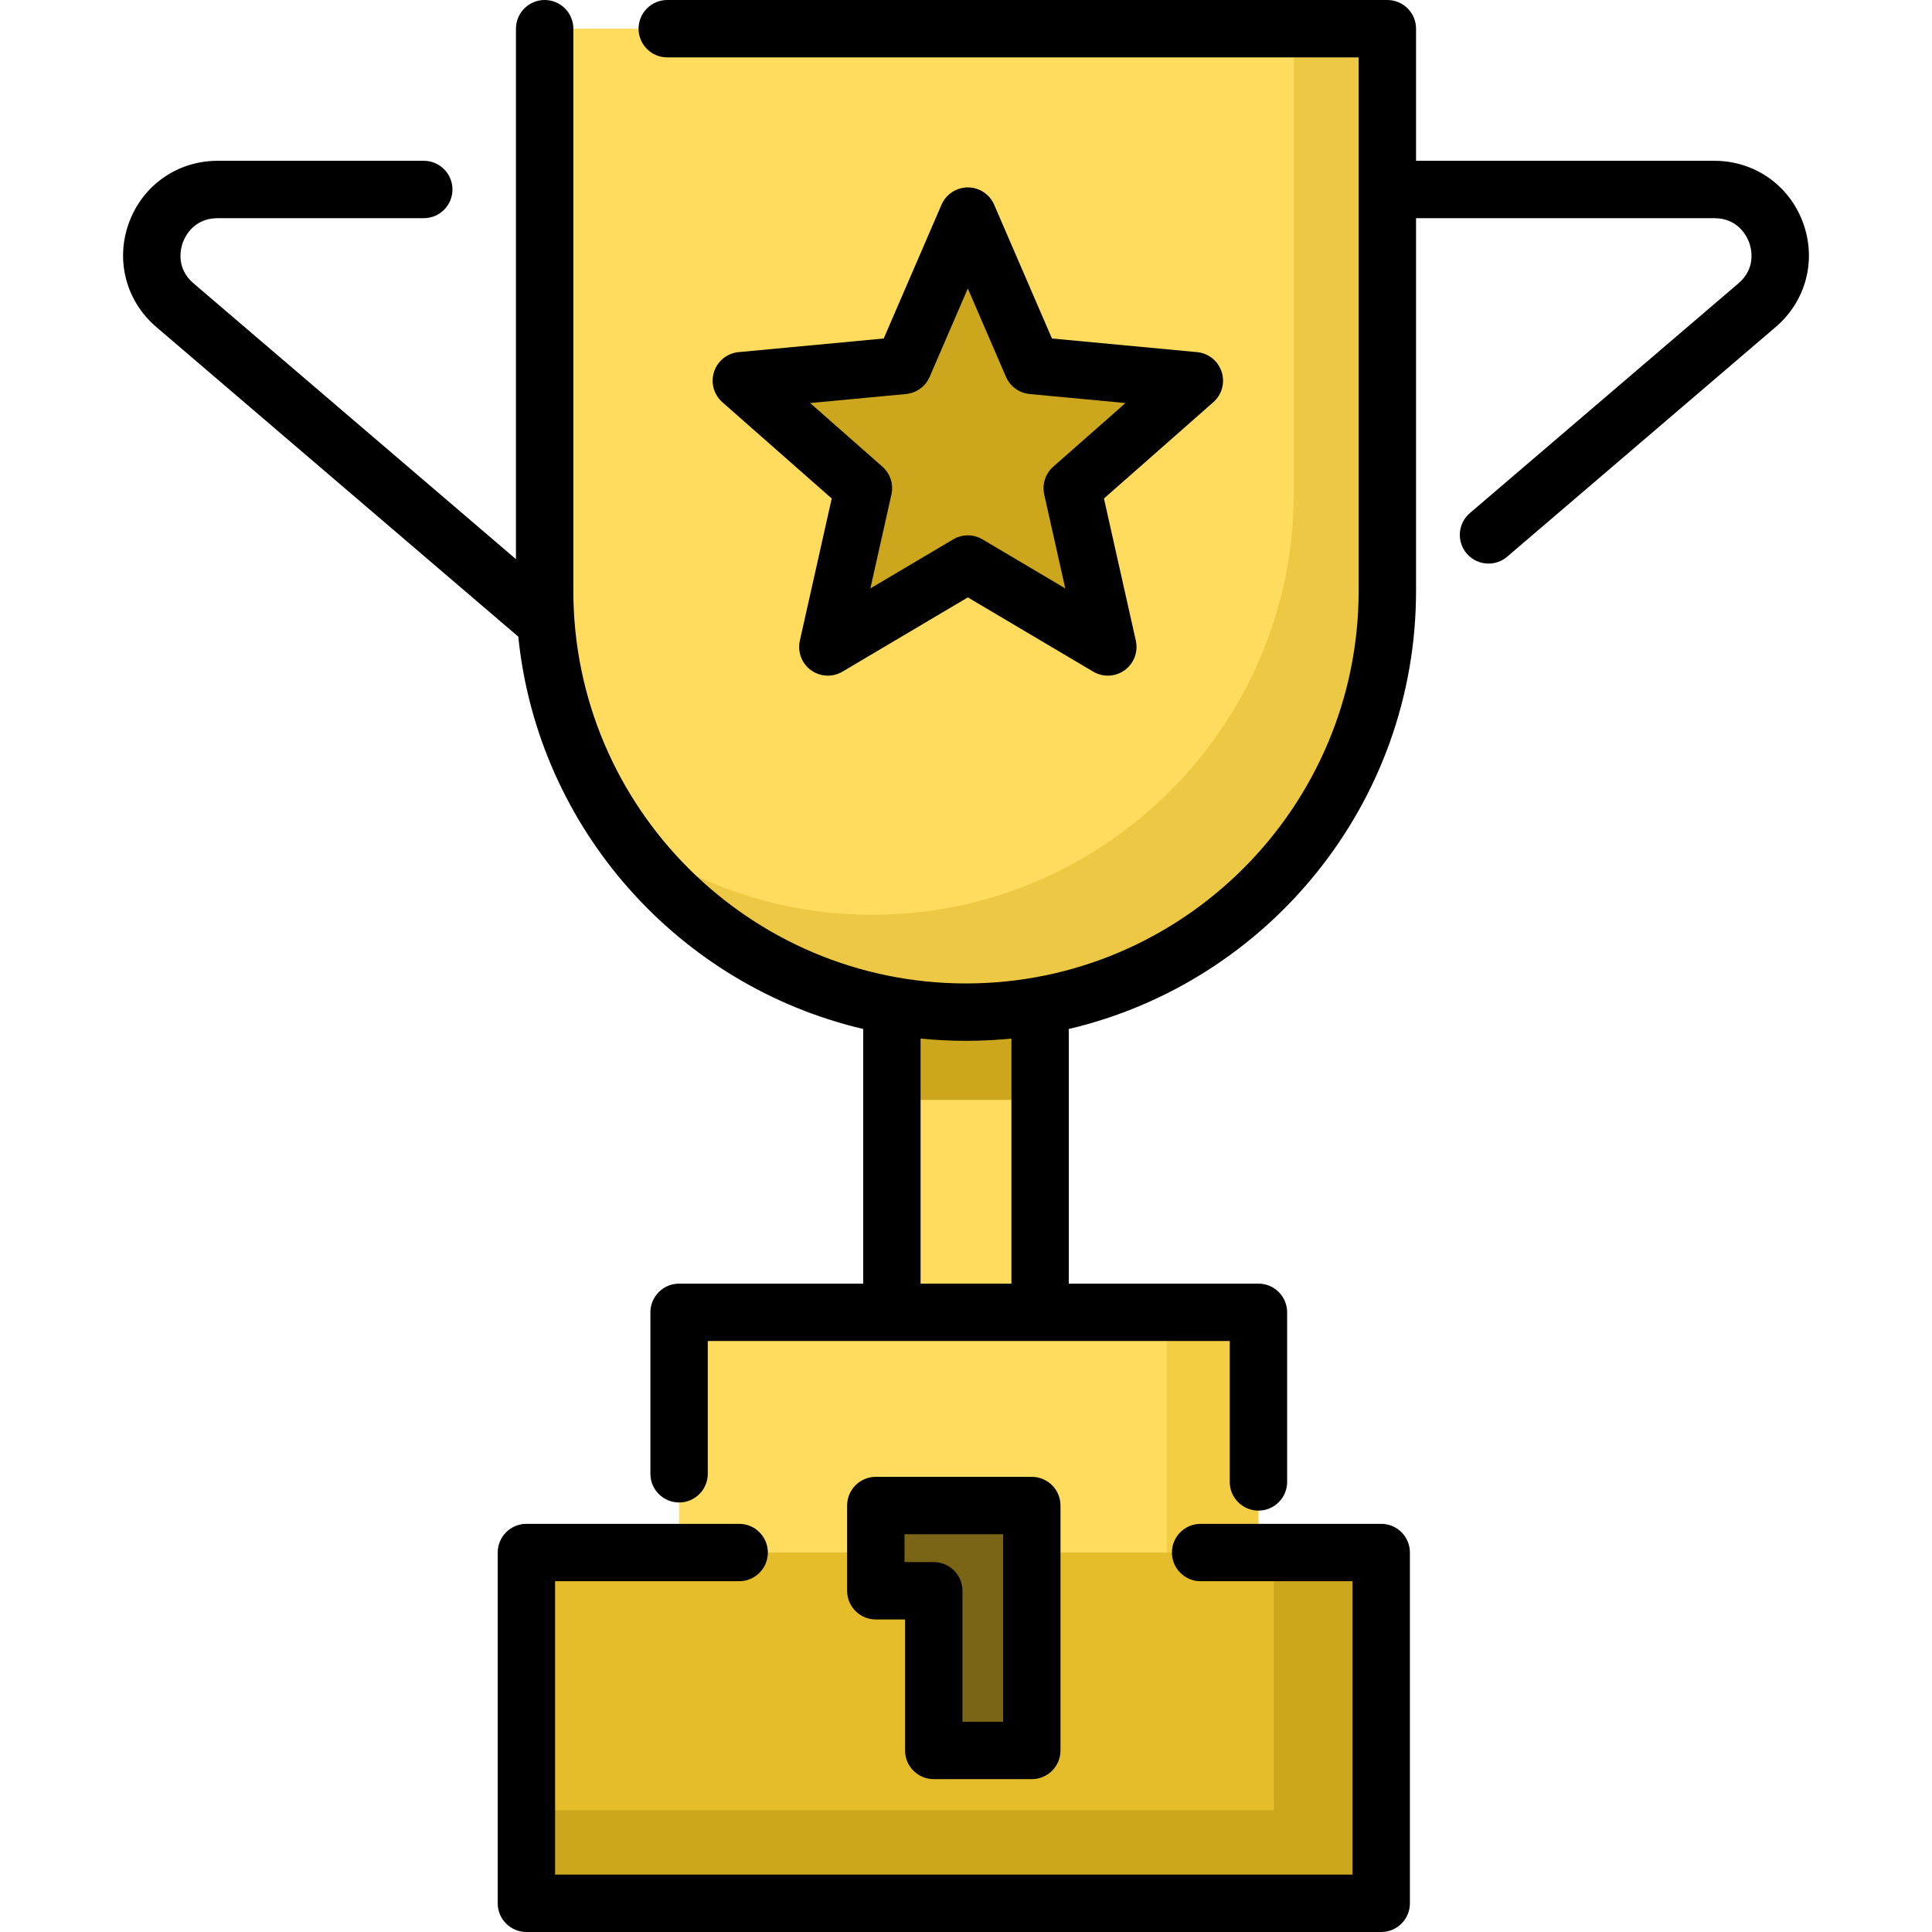 <?xml version="1.0" encoding="iso-8859-1"?>
<!-- Generator: Adobe Illustrator 19.0.0, SVG Export Plug-In . SVG Version: 6.00 Build 0)  -->
<svg xmlns="http://www.w3.org/2000/svg" xmlns:xlink="http://www.w3.org/1999/xlink" version="1.1" id="Layer_1" x="0px" y="0px" viewBox="0 0 511.999 511.999" style="enable-background:new 0 0 511.999 511.999;" xml:space="preserve">
<rect x="236.362" y="259.814" style="fill:#FFDC5E;" width="39.281" height="87.973"/>
<rect x="236.362" y="259.814" style="fill:#CCA61C;" width="39.281" height="31.673"/>
<path style="fill:#FFDC5E;" d="M176.829,7.604H367.66v148.961c0,61.414-50.247,111.661-111.661,111.661l0,0  c-61.414,0-111.661-50.247-111.661-111.661V7.604H176.829z"/>
<g>
	<path style="opacity:0.37;fill:#CCA61C;enable-background:new    ;" d="M342.872,7.604v123.167   c0,61.414-50.247,111.661-111.661,111.661l0,0c-24.16,0-46.589-7.78-64.913-20.954c20.313,28.255,53.454,46.748,90.709,46.748l0,0   c61.414,0,111.661-50.247,111.661-111.661V7.604H342.872z"/>
	<polygon style="fill:#CCA61C;" points="256.486,57.271 273.584,96.854 316.514,100.884 284.152,129.378 293.585,171.45    256.486,149.478 219.387,171.45 228.819,129.378 196.458,100.884 239.388,96.854  "/>
</g>
<polygon style="fill:#FFDC5E;" points="179.963,423.076 179.963,347.78 333.501,347.78 333.501,426.865 "/>
<g>
	<polygon style="opacity:0.48;fill:#E5BD2B;enable-background:new    ;" points="309.213,347.78 309.213,426.265 333.501,426.865    333.501,347.78  "/>
	<polygon style="fill:#E5BD2B;" points="318.178,411.436 366.035,411.436 366.035,504.395 139.503,504.395 139.503,411.436    195.886,411.436  "/>
</g>
<polygon style="fill:#CCA61C;" points="337.587,411.436 337.587,479.751 140.436,479.751 140.436,504.395 366.969,504.395   366.969,411.436 "/>
<polygon style="fill:#7A6516;" points="258.084,398.982 247.454,398.982 232.1,398.982 232.1,421.57 247.454,421.57   247.454,463.889 273.438,463.889 273.438,398.982 "/>
<path d="M323.745,98.535c-0.938-2.885-3.5-4.938-6.521-5.221l-38.446-3.609l-15.313-35.448c-1.203-2.785-3.947-4.589-6.98-4.589  c-3.033,0-5.777,1.804-6.98,4.589l-15.311,35.448l-38.445,3.609c-3.02,0.284-5.583,2.336-6.521,5.221  c-0.938,2.885-0.07,6.052,2.207,8.056l28.98,25.517l-8.448,37.678c-0.664,2.96,0.496,6.032,2.95,7.815  c1.327,0.965,2.896,1.453,4.47,1.453c1.336,0,2.676-0.352,3.874-1.062l33.224-19.677l33.224,19.677  c2.612,1.546,5.893,1.392,8.344-0.391c2.455-1.783,3.613-4.854,2.95-7.815l-8.448-37.678l28.981-25.517  C323.815,104.587,324.683,101.419,323.745,98.535z M279.127,123.671c-2.085,1.835-3.003,4.661-2.395,7.371l5.582,24.898  l-21.954-13.004c-1.195-0.708-2.536-1.062-3.875-1.062c-1.34,0-2.681,0.354-3.875,1.062l-21.953,13.002l5.581-24.898  c0.607-2.71-0.31-5.535-2.395-7.371l-19.15-16.861l25.403-2.386c2.765-0.26,5.169-2.006,6.27-4.555l10.117-23.422l10.118,23.422  c1.101,2.55,3.505,4.296,6.27,4.555l25.403,2.386L279.127,123.671z"/>
<path d="M477.799,58.965c-3.668-9.933-12.881-16.352-23.47-16.352h-79.063V7.604c0-4.199-3.404-7.604-7.604-7.604H176.829  c-4.199,0-7.604,3.405-7.604,7.604s3.405,7.604,7.604,7.604h183.227v141.357c0,57.378-46.68,104.057-104.057,104.057  c-57.378,0-104.057-46.68-104.057-104.057V7.604c0-4.199-3.405-7.604-7.604-7.604c-4.199,0-7.604,3.405-7.604,7.604v140.574  L51.292,75.09c-4.82-4.123-3.381-9.352-2.827-10.856c0.556-1.505,2.861-6.413,9.205-6.413h54.635c4.199,0,7.604-3.405,7.604-7.604  s-3.405-7.604-7.604-7.604H57.67c-10.589,0-19.802,6.419-23.47,16.352s-0.84,20.799,7.207,27.682l95.942,82.07  c5.179,50.948,42.559,92.514,91.407,103.972v67.487h-48.791c-4.199,0-7.604,3.405-7.604,7.604v42.787  c0,4.199,3.405,7.604,7.604,7.604s7.604-3.405,7.604-7.604v-35.183h138.328v37.337c0,4.199,3.404,7.604,7.604,7.604  s7.604-3.405,7.604-7.604v-44.941c0-4.199-3.404-7.604-7.604-7.604h-50.257v-67.487c52.679-12.357,92.022-59.73,92.022-116.122  V57.821h79.063c6.344,0,8.648,4.908,9.205,6.413c0.556,1.504,1.993,6.733-2.827,10.856l-71.176,60.885  c-3.191,2.729-3.566,7.53-0.835,10.721c1.504,1.758,3.637,2.661,5.782,2.661c1.749,0,3.506-0.6,4.939-1.826l71.176-60.885  C478.638,79.763,481.468,68.897,477.799,58.965z M268.035,340.175h-24.072v-64.948c3.959,0.398,7.974,0.604,12.037,0.604  s8.077-0.206,12.037-0.604v64.948H268.035z"/>
<path d="M366.036,403.832h-47.858c-4.2,0-7.604,3.405-7.604,7.604s3.404,7.604,7.604,7.604h40.254v77.751H147.107V419.04h48.778  c4.199,0,7.604-3.405,7.604-7.604s-3.405-7.604-7.604-7.604h-56.382c-4.199,0-7.604,3.405-7.604,7.604v92.959  c0,4.199,3.405,7.604,7.604,7.604h226.532c4.2,0,7.604-3.405,7.604-7.604v-92.959C373.64,407.236,370.236,403.832,366.036,403.832z"/>
<path d="M247.454,471.492h25.983c4.2,0,7.604-3.405,7.604-7.604v-64.907c0-4.199-3.404-7.604-7.604-7.604h-41.338  c-4.199,0-7.604,3.405-7.604,7.604v22.588c0,4.199,3.405,7.604,7.604,7.604h7.751v34.714  C239.85,468.088,243.255,471.492,247.454,471.492z M239.704,413.966v-7.38h26.13v49.699h-10.776v-34.714  c0-4.199-3.405-7.604-7.604-7.604h-7.75V413.966z"/>
<g>
</g>
<g>
</g>
<g>
</g>
<g>
</g>
<g>
</g>
<g>
</g>
<g>
</g>
<g>
</g>
<g>
</g>
<g>
</g>
<g>
</g>
<g>
</g>
<g>
</g>
<g>
</g>
<g>
</g>
</svg>
